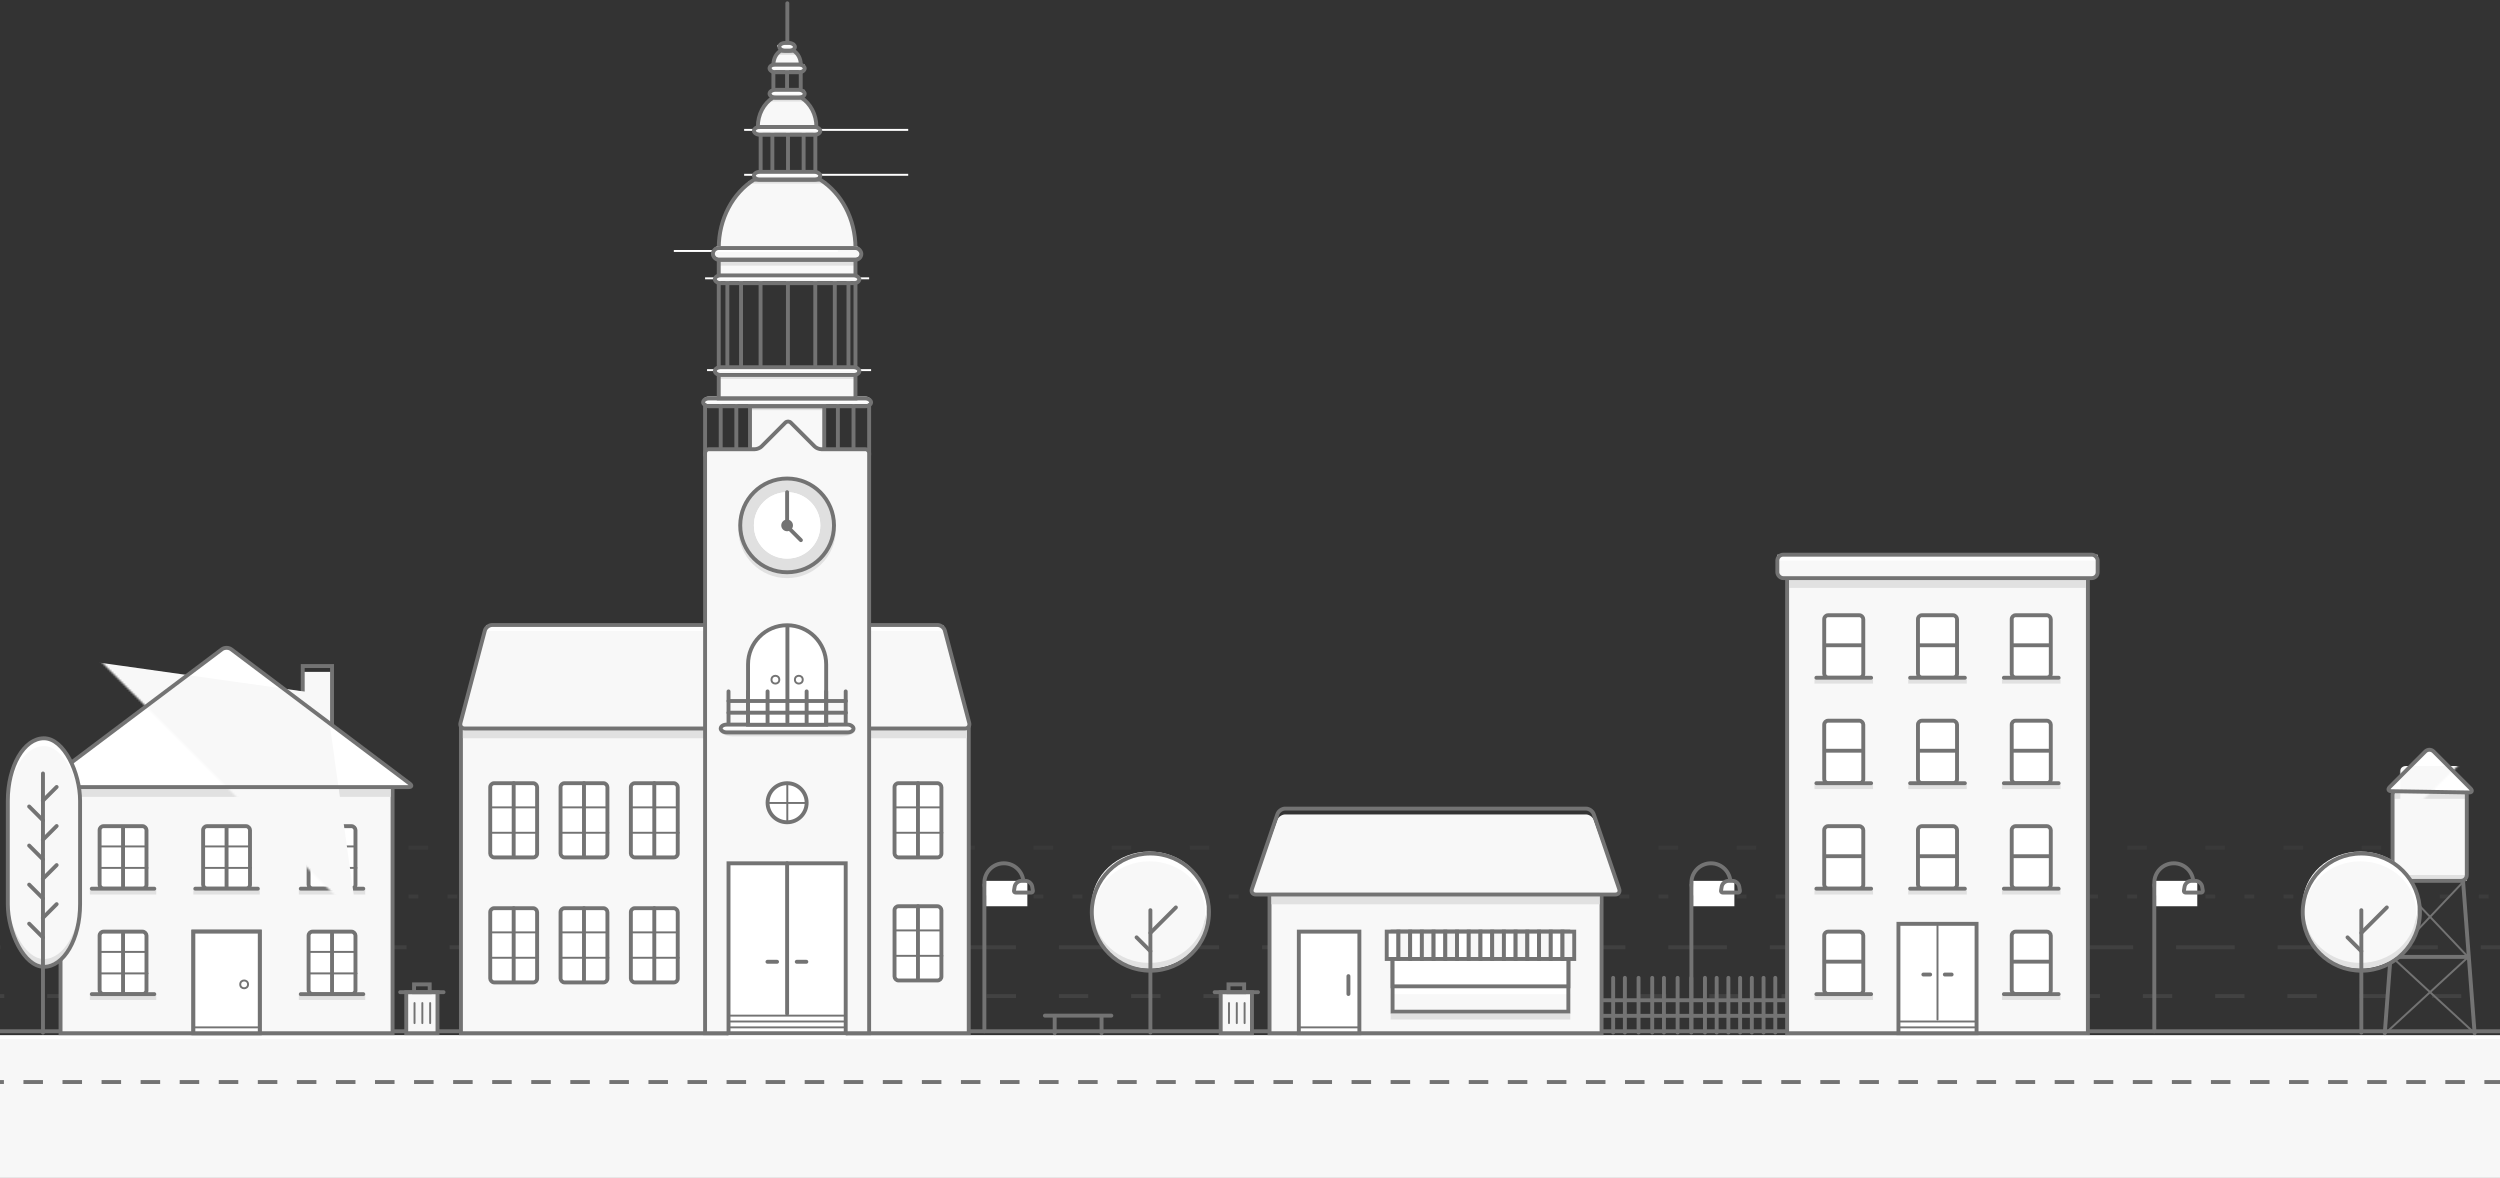 <?xml version="1.0" encoding="UTF-8" standalone="no"?>
<svg width="1280px" height="603px" viewBox="0 0 1280 603" version="1.1" xmlns="http://www.w3.org/2000/svg" xmlns:xlink="http://www.w3.org/1999/xlink" xmlns:sketch="http://www.bohemiancoding.com/sketch/ns">
    <rect x="0" y="0" width="1280" height="603" fill="#333333" stroke="none"/>
    <!-- Generator: Sketch 3.3.1 (12005) - http://www.bohemiancoding.com/sketch -->
    <title>bg-buildings</title>
    <desc>Created with Sketch.</desc>
    <defs>
        <path id="path-1" d="M31.123,31.123 C29.95,29.95 30.338,29.189 31.976,29.42 L145.195,45.409 C146.839,45.641 148.36,47.167 148.591,48.805 L164.58,162.024 C164.812,163.668 164.05,164.05 162.877,162.877 L31.123,31.123 Z"></path>
        <path id="path-3" d="M6.722,10.197 C6.722,8.543 8.067,7.201 9.715,7.201 L36.479,7.201 C38.132,7.201 38.51,8.133 37.323,9.281 L8.871,36.817 C7.684,37.965 6.722,37.555 6.722,35.9 L6.722,10.197 Z"></path>
    </defs>
    <g id="Page-1" stroke="none" stroke-width="1" fill="none" fill-rule="evenodd" sketch:type="MSPage">
        <g id="home" sketch:type="MSArtboardGroup" transform="translate(0, -198)">
            <g id="background" sketch:type="MSLayerGroup" transform="translate(-51, 78)">
                <g id="bg-buildings" transform="translate(0, 121)">
                    <g id="Group" transform="translate(0, 432)" stroke="#737373" stroke-width="2" sketch:type="MSShapeGroup">
                        <path d="M1.168,77 L1359.333,77" id="Path-138" stroke-dasharray="15,22" opacity="0.25"></path>
                        <path d="M21.168,52 L1379.333,52" id="Path-139" stroke-dasharray="30,22" opacity="0.2"></path>
                        <path d="M0.168,26 L1358.333,26" id="Path-140" stroke-dasharray="5,15" opacity="0.15"></path>
                        <path d="M20.168,1 L1378.333,1" id="Path-141" stroke-dasharray="10,30" opacity="0.1"></path>
                    </g>
                    <g id="zem" transform="translate(23, 527)" sketch:type="MSShapeGroup">
                        <rect stroke="#737373" stroke-width="2" x="18" y="0" width="1300" height="80"></rect>
                        <rect id="shdw" fill="#DCDCDC" x="18" y="67" width="1300" height="11"></rect>
                        <rect id="light" fill="#FFFFFF" x="18" y="2" width="1300" height="12"></rect>
                        <rect id="fill" fill="#F7F7F7" x="18" y="4" width="1300" height="72"></rect>
                        <path d="M0,26 L1335.606,26" id="line" stroke="#737373" stroke-width="2" stroke-dasharray="10,10"></path>
                    </g>
                    <g id="building" transform="translate(70, 305)">
                        <g id="Main" transform="translate(12, 93)" sketch:type="MSShapeGroup">
                            <g id="main">
                                <rect id="fill-2" fill="#F8F8F8" x="0" y="4" width="170" height="126"></rect>
                                <rect id="border" stroke="#737373" stroke-width="2" stroke-linecap="round" x="0" y="0" width="170" height="130"></rect>
                                <rect id="shdw" fill="#E1E1E1" x="1" y="5" width="168" height="4"></rect>
                            </g>
                            <g id="door" transform="translate(67, 78)">
                                <rect id="Rectangle-18" fill="#FFFFFF" x="0" y="0" width="36" height="4"></rect>
                                <rect id="border" stroke="#737373" stroke-width="2" stroke-linecap="round" fill="#FFFFFF" x="1" y="0" width="34" height="52"></rect>
                                <rect id="border-7" stroke="#737373" stroke-width="2" stroke-linecap="round" fill="#FFFFFF" x="1" y="0" width="34" height="52"></rect>
                                <circle id="Oval-23" stroke="#737373" stroke-linecap="round" cx="27" cy="27" r="2"></circle>
                                <path d="M1,49 L34,49" id="Path-76" stroke="#737373" stroke-linecap="round"></path>
                            </g>
                            <g id="oknka" transform="translate(15, 24)">
                                <g id="wokno" transform="translate(0, 54)">
                                    <rect id="window" stroke="#737373" stroke-width="2" stroke-linecap="round" fill="#FFFFFF" x="5" y="0" width="24" height="32" rx="2"></rect>
                                    <g id="pricky" transform="translate(5, 1)" stroke="#737373">
                                        <path d="M12,0 L12,31.052" id="Path-37" stroke-width="2" stroke-linecap="round"></path>
                                        <path d="M0.345,20.375 L24.508,20.375" id="Path-38" stroke-linecap="round"></path>
                                        <path d="M0.345,9.375 L24.508,9.375" id="Path-39"></path>
                                    </g>
                                    <g id="paraper" transform="translate(0, 31)">
                                        <rect id="shadow" fill="#E1E1E1" x="0" y="1" width="34" height="3"></rect>
                                        <path d="M1,1 L33,1" id="parapet" stroke="#737373" stroke-width="2" stroke-linecap="round"></path>
                                    </g>
                                </g>
                                <g id="wokno-2">
                                    <rect id="window" stroke="#737373" stroke-width="2" stroke-linecap="round" fill="#FFFFFF" x="5" y="0" width="24" height="32" rx="2"></rect>
                                    <g id="pricky" transform="translate(5, 1)" stroke="#737373">
                                        <path d="M12,0 L12,31.052" id="Path-37" stroke-width="2" stroke-linecap="round"></path>
                                        <path d="M0.345,20.375 L24.508,20.375" id="Path-38" stroke-linecap="round"></path>
                                        <path d="M0.345,9.375 L24.508,9.375" id="Path-39"></path>
                                    </g>
                                    <g id="paraper" transform="translate(0, 31)">
                                        <rect id="shadow" fill="#E1E1E1" x="0" y="1" width="34" height="3"></rect>
                                        <path d="M1,1 L33,1" id="parapet" stroke="#737373" stroke-width="2" stroke-linecap="round"></path>
                                    </g>
                                </g>
                                <g id="wokno-3" transform="translate(53, 0)">
                                    <rect id="window" stroke="#737373" stroke-width="2" stroke-linecap="round" fill="#FFFFFF" x="5" y="0" width="24" height="32" rx="2"></rect>
                                    <g id="pricky" transform="translate(5, 1)" stroke="#737373">
                                        <path d="M12,0 L12,31.052" id="Path-37" stroke-width="2" stroke-linecap="round"></path>
                                        <path d="M0.345,20.375 L24.508,20.375" id="Path-38" stroke-linecap="round"></path>
                                        <path d="M0.345,9.375 L24.508,9.375" id="Path-39"></path>
                                    </g>
                                    <g id="paraper" transform="translate(0, 31)">
                                        <rect id="shadow" fill="#E1E1E1" x="0" y="1" width="34" height="3"></rect>
                                        <path d="M1,1 L33,1" id="parapet" stroke="#737373" stroke-width="2" stroke-linecap="round"></path>
                                    </g>
                                </g>
                                <g id="wokno-4" transform="translate(107, 0)">
                                    <rect id="window" stroke="#737373" stroke-width="2" stroke-linecap="round" fill="#FFFFFF" x="5" y="0" width="24" height="32" rx="2"></rect>
                                    <g id="pricky" transform="translate(5, 1)" stroke="#737373">
                                        <path d="M12,0 L12,31.052" id="Path-37" stroke-width="2" stroke-linecap="round"></path>
                                        <path d="M0.345,20.375 L24.508,20.375" id="Path-38" stroke-linecap="round"></path>
                                        <path d="M0.345,9.375 L24.508,9.375" id="Path-39"></path>
                                    </g>
                                    <g id="paraper" transform="translate(0, 31)">
                                        <rect id="shadow" fill="#E1E1E1" x="0" y="1" width="34" height="3"></rect>
                                        <path d="M1,1 L33,1" id="parapet" stroke="#737373" stroke-width="2" stroke-linecap="round"></path>
                                    </g>
                                </g>
                                <g id="wokno-5" transform="translate(107, 54)">
                                    <rect id="window" stroke="#737373" stroke-width="2" stroke-linecap="round" fill="#FFFFFF" x="5" y="0" width="24" height="32" rx="2"></rect>
                                    <g id="pricky" transform="translate(5, 1)" stroke="#737373">
                                        <path d="M12,0 L12,31.052" id="Path-37" stroke-width="2" stroke-linecap="round"></path>
                                        <path d="M0.345,20.375 L24.508,20.375" id="Path-38" stroke-linecap="round"></path>
                                        <path d="M0.345,9.375 L24.508,9.375" id="Path-39"></path>
                                    </g>
                                    <g id="paraper" transform="translate(0, 31)">
                                        <rect id="shadow" fill="#E1E1E1" x="0" y="1" width="34" height="3"></rect>
                                        <path d="M1,1 L33,1" id="parapet" stroke="#737373" stroke-width="2" stroke-linecap="round"></path>
                                    </g>
                                </g>
                            </g>
                        </g>
                        <g id="komin" transform="translate(136, 35)" sketch:type="MSShapeGroup">
                            <rect id="fill" fill="#F8F8F8" x="0" y="3" width="15" height="42"></rect>
                            <rect id="border-4" stroke="#737373" stroke-width="2" stroke-linecap="round" x="0" y="0" width="15" height="42"></rect>
                        </g>
                        <g id="strecha">
                            <mask id="mask-2" sketch:name="light" fill="white">
                                <use xlink:href="#path-1"></use>
                            </mask>
                            <use id="light" fill="#FFFFFF" sketch:type="MSShapeGroup" transform="translate(97, 97) rotate(-45) translate(-97, -97) " xlink:href="#path-1"></use>
                            <path d="M30.59,34.902 C29.418,33.729 29.806,32.968 31.443,33.199 L144.663,49.188 C146.306,49.42 147.828,50.946 148.059,52.584 L164.048,165.803 C164.28,167.447 163.517,167.829 162.345,166.656 L30.59,34.902 Z" id="fill" fill="#F8F8F8" sketch:type="MSShapeGroup" mask="url(#mask-2)">
                                <g transform="translate(97.001, 100.247) rotate(-45) translate(-97.001, -100.247) "></g>
                            </path>
                            <path d="M30.59,30.902 C29.418,29.729 29.806,28.968 31.443,29.199 L144.663,45.188 C146.306,45.42 147.828,46.946 148.059,48.584 L164.048,161.803 C164.28,163.447 163.517,163.829 162.345,162.656 L30.59,30.902 Z" id="border-5" stroke="#737373" stroke-width="2" stroke-linecap="round" sketch:type="MSShapeGroup" transform="translate(97.001, 96.247) rotate(-45) translate(-97.001, -96.247) "></path>
                        </g>
                    </g>
                    <g id="radnice" transform="translate(286, 0)" sketch:type="MSShapeGroup">
                        <g id="Main" transform="translate(1, 371)">
                            <g id="main">
                                <rect id="fill-2" fill="#F8F8F8" x="0" y="1" width="260" height="156"></rect>
                                <rect id="border" stroke="#737373" stroke-width="2" stroke-linecap="round" x="0" y="0" width="260" height="157"></rect>
                            </g>
                        </g>
                        <g id="strecha-2" transform="translate(0, 319)">
                            <rect id="shdw" fill="#E1E1E1" x="2" y="52" width="258" height="6"></rect>
                            <path d="M13.232,2.906 C13.656,1.301 15.345,3.33066907e-16 17.001,3.33066907e-16 L244.999,3.33066907e-16 C246.656,3.33066907e-16 248.343,1.297 248.768,2.906 L261.232,50.094 C261.656,51.699 260.653,53 259.001,53 L2.999,53 C1.343,53 0.343,51.703 0.768,50.094 L13.232,2.906 Z" id="fill" fill="#F8F8F8"></path>
                            <rect id="Rectangle-140" fill="#FFFFFF" x="14" y="0" width="234" height="3"></rect>
                            <path d="M13.232,2.906 C13.656,1.301 15.345,3.33066907e-16 17.001,3.33066907e-16 L244.999,3.33066907e-16 C246.656,3.33066907e-16 248.343,1.297 248.768,2.906 L261.232,50.094 C261.656,51.699 260.653,53 259.001,53 L2.999,53 C1.343,53 0.343,51.703 0.768,50.094 L13.232,2.906 Z" id="border-15" stroke="#737373" stroke-width="2" stroke-linecap="round"></path>
                        </g>
                        <g id="tower" transform="translate(110, 0)">
                            <g id="zabradli" transform="translate(15, 202)">
                                <g id="ctverec" transform="translate(24, 5)">
                                    <rect id="fill" fill="#F8F8F8" x="0" y="0" width="38" height="37"></rect>
                                    <rect id="shdw" fill="#E1E1E1" x="1" y="0" width="36" height="2"></rect>
                                    <rect id="border-14" stroke="#737373" stroke-width="2" stroke-linecap="round" x="0" y="0" width="38" height="37"></rect>
                                </g>
                                <g transform="translate(0, 5)" stroke-linecap="round" stroke-width="2" stroke="#737373">
                                    <g id="left">
                                        <path d="M1,25 L1,-2.84217094e-14" id="Path-176"></path>
                                        <path d="M9,25 L9,-2.84217094e-14" id="Path-177"></path>
                                        <path d="M17,25 L17,-2.84217094e-14" id="Path-178"></path>
                                    </g>
                                    <g id="right" transform="translate(68, 0)">
                                        <path d="M1,25 L1,-2.84217094e-14" id="Path-181"></path>
                                        <path d="M9,25 L9,-2.84217094e-14" id="Path-180"></path>
                                        <path d="M17,25 L17,-2.84217094e-14" id="Path-179"></path>
                                    </g>
                                </g>
                                <g id="vrh">
                                    <rect id="fill" fill="#F8F8F8" x="0" y="0" width="86" height="4" rx="3"></rect>
                                    <rect id="light" fill="#FFFFFF" x="1" y="2" width="84" height="1"></rect>
                                    <rect id="border" stroke="#737373" stroke-width="2" stroke-linecap="round" x="0" y="1" width="86" height="4" rx="3"></rect>
                                </g>
                            </g>
                            <g id="main" transform="translate(16, 213)">
                                <g id="wall">
                                    <path d="M1.994,16 C0.887,16 0,16.899 0,18.008 L0,315 L84,315 L84,18.008 C84,16.898 83.107,16 82.006,16 L59.507,16 C58.399,16 56.866,15.365 56.09,14.588 L43.907,2.406 C43.127,1.626 41.86,1.629 41.084,2.406 L28.901,14.588 C28.121,15.368 26.597,16 25.489,16 L1.994,16 Z" id="fill" fill="#F8F8F8"></path>
                                    <path d="M1.994,16 C0.887,16 0,16.899 0,18.008 L0,315 L84,315 L84,18.008 C84,16.898 83.107,16 82.006,16 L59.507,16 C58.399,16 56.866,15.365 56.09,14.588 L43.907,2.406 C43.127,1.626 41.86,1.629 41.084,2.406 L28.901,14.588 C28.121,15.368 26.597,16 25.489,16 L1.994,16 Z" id="border-17" stroke="#737373" stroke-width="2" stroke-linecap="round"></path>
                                </g>
                                <g id="time" transform="translate(17, 31)">
                                    <g id="border">
                                        <circle id="shdw" fill="#E1E1E1" cx="25" cy="26" r="25"></circle>
                                        <circle id="border-22" stroke="#737373" stroke-width="2" stroke-linecap="round" fill="#E0E0E0" cx="25" cy="24" r="24"></circle>
                                        <circle id="border-16" fill="#FFFFFF" cx="25" cy="24" r="17"></circle>
                                        <circle id="border-21" fill="#FFFFFF" cx="25" cy="24" r="17"></circle>
                                    </g>
                                    <circle id="Oval-36" fill="#737373" cx="25" cy="24" r="3"></circle>
                                    <g id="rucickx" transform="translate(24, 7)" stroke="#737373" stroke-width="2" stroke-linecap="round">
                                        <path d="M1,15 L1,1.13686838e-13" id="Path-198"></path>
                                        <path d="M1.697,18.197 L8.061,24.561" id="Path-199"></path>
                                    </g>
                                </g>
                                <g id="door" transform="translate(12, 228)">
                                    <rect id="fill" fill="#FFFFFF" x="0" y="1" width="60" height="88"></rect>
                                    <rect id="border-23" stroke="#737373" stroke-width="2" stroke-linecap="round" x="0" y="0" width="60" height="87"></rect>
                                    <path d="M30,77 L30,-1.42108547e-14" id="Path-200" stroke="#737373" stroke-width="2" stroke-linecap="round"></path>
                                    <path d="M1,84 L59,84" id="Path-82" stroke="#737373" stroke-linecap="round"></path>
                                    <path d="M1,81 L59,81" id="Path-83" stroke="#737373" stroke-linecap="round"></path>
                                    <path d="M1,78 L59,78" id="Path-84" stroke="#737373" stroke-linecap="round"></path>
                                    <path d="M34.939,50.433 L39.847,50.433" id="Path-204" stroke="#737373" stroke-width="2" stroke-linecap="round"></path>
                                    <path d="M19.939,50.433 L24.847,50.433" id="Path-205" stroke="#737373" stroke-width="2" stroke-linecap="round"></path>
                                </g>
                                <g id="balkon" transform="translate(7, 106)">
                                    <rect id="shdw" fill="#E1E1E1" x="0" y="50" width="70" height="7" rx="7"></rect>
                                    <g id="spodek" transform="translate(1, 50)">
                                        <rect id="fill" fill="#F8F8F8" x="0" y="0" width="68" height="4" rx="3"></rect>
                                        <rect id="light" fill="#FFFFFF" x="1" y="2" width="66" height="1"></rect>
                                        <rect id="border" stroke="#737373" stroke-width="2" stroke-linecap="round" x="0" y="1" width="68" height="4" rx="3"></rect>
                                    </g>
                                    <g id="doors" transform="translate(15, 0)">
                                        <path d="M0,20.127 C0,9.079 8.952,0.122 20,0.122 L20,0.122 C31.046,0.122 40,9.083 40,20.127 L40,51.061 L0,51.061 L0,20.127 Z" id="fill" fill="#FFFFFF"></path>
                                        <path d="M0,20.127 C0,9.079 8.952,0.122 20,0.122 L20,0.122 C31.046,0.122 40,9.083 40,20.127 L40,51.061 L0,51.061 L0,20.127 Z" id="border-24" stroke="#737373" stroke-width="2" stroke-linecap="round"></path>
                                        <path d="M20.152,49.731 L20.152,0.764" id="Path-210" stroke="#737373" stroke-width="2" stroke-linecap="round"></path>
                                        <circle id="Oval-38" stroke="#737373" stroke-linecap="round" cx="26" cy="28" r="2"></circle>
                                        <circle id="Oval-39" stroke="#737373" stroke-linecap="round" cx="14" cy="28" r="2"></circle>
                                    </g>
                                    <g id="zabradli" transform="translate(4, 34)" stroke="#737373" stroke-width="2" stroke-linecap="round">
                                        <path d="M1,16 L1,6.57252031e-14" id="Path-211"></path>
                                        <path d="M11,16 L11,6.57252031e-14" id="Path-212"></path>
                                        <path d="M21,16 L21,6.57252031e-14" id="Path-213"></path>
                                        <path d="M41,16 L41,6.57252031e-14" id="Path-215"></path>
                                        <path d="M51,16 L51,6.57252031e-14" id="Path-216"></path>
                                        <path d="M61,16 L61,6.57252031e-14" id="Path-217"></path>
                                        <path d="M0.984,4.912 L61.077,4.912" id="Path-218"></path>
                                        <path d="M0.984,10.912 L61.077,10.912" id="Path-219"></path>
                                    </g>
                                </g>
                                <g id="okno" transform="translate(32, 187)">
                                    <circle id="Oval-40" fill="#FFFFFF" cx="10" cy="10" r="10"></circle>
                                    <circle id="border" stroke="#737373" stroke-width="2" stroke-linecap="round" cx="10" cy="10" r="10"></circle>
                                    <path d="M10.099,0.828 L10.099,19.408" id="Path-219" stroke="#737373" stroke-linecap="round"></path>
                                    <path d="M10.099,0.828 L10.099,19.408" id="Path-220" stroke="#737373" stroke-linecap="round" transform="translate(10.099, 10.118) rotate(-270) translate(-10.099, -10.118) "></path>
                                </g>
                            </g>
                            <g id="washington" transform="translate(23, 0)">
                                <g id="main" transform="translate(0, 132)">
                                    <rect id="spodek-fill" fill="#F8F8F8" x="0" y="59" width="70" height="11"></rect>
                                    <rect id="vrh-fill" fill="#F8F8F8" x="0" y="0" width="70" height="8"></rect>
                                    <rect id="shdw" fill="#E1E1E1" x="0" y="60" width="70" height="1"></rect>
                                    <rect id="shdw-2" fill="#E1E1E1" x="0" y="1" width="70" height="2"></rect>
                                    <rect id="border" stroke="#737373" stroke-width="2" stroke-linecap="round" x="0" y="0" width="70" height="71"></rect>
                                </g>
                                <g id="koupla-one" transform="translate(0, 90)">
                                    <path d="M51.958,1 C62.717,7.824 70,20.94 70,36 L0,36 C0,20.94 7.283,7.824 18.042,1 L51.958,1 Z" id="fill" fill="#F8F8F8"></path>
                                    <rect id="shdw" fill="#E1E1E1" x="15" y="2" width="40" height="1"></rect>
                                    <path d="M51.958,1 C62.717,7.824 70,20.94 70,36 L0,36 C0,20.94 7.283,7.824 18.042,1 L51.958,1 Z" id="border-18" stroke="#737373" stroke-width="2" stroke-linecap="round"></path>
                                </g>
                                <g id="rantl-4" transform="translate(13, 87)">
                                    <rect id="fill" fill="#F8F8F8" x="6" y="0" width="32" height="3"></rect>
                                    <rect id="light-4" fill="#FFFFFF" x="0" y="1" width="84" height="1"></rect>
                                    <rect id="border" stroke="#737373" stroke-width="2" stroke-linecap="round" x="5" y="0" width="34" height="4" rx="3"></rect>
                                </g>
                                <g id="mrize-small" transform="translate(20, 65)" stroke="#737373" stroke-width="2" stroke-linecap="round">
                                    <path d="M15.454,21.459 L15.454,0.635" id="Path-189"></path>
                                    <path d="M23.454,21.459 L23.454,0.635" id="Path-190"></path>
                                    <path d="M29.454,21.459 L29.454,0.635" id="Path-191"></path>
                                    <path d="M7.454,21.459 L7.454,0.635" id="Path-192"></path>
                                    <path d="M1.454,21.459 L1.454,0.635" id="Path-193"></path>
                                </g>
                                <g id="rantl-5" transform="translate(13, 64)">
                                    <rect id="fill" fill="#F8F8F8" x="6" y="0" width="32" height="3"></rect>
                                    <rect id="light-4" fill="#FFFFFF" x="0" y="1" width="84" height="1"></rect>
                                    <rect id="border" stroke="#737373" stroke-width="2" stroke-linecap="round" x="5" y="0" width="34" height="4" rx="3"></rect>
                                </g>
                                <g id="Kopula-two" transform="translate(20, 48)">
                                    <path d="M22.268,1 C26.879,3.924 30,9.546 30,16 L30,16 L9.93332974e-31,16 C2.03314874e-15,9.546 3.121,3.924 7.732,1 L22.268,1 Z" id="fill" fill="#F8F8F8"></path>
                                    <rect id="Rectangle-180" fill="#E1E1E1" x="6" y="2" width="18" height="1"></rect>
                                    <path d="M22.268,1 C26.879,3.924 30,9.546 30,16 L30,16 L9.93332974e-31,16 C2.03314874e-15,9.546 3.121,3.924 7.732,1 L22.268,1 Z" id="border-19" stroke="#737373" stroke-width="2" stroke-linecap="round"></path>
                                </g>
                                <g id="rantl-6" transform="translate(26, 45)">
                                    <rect id="fill" fill="#F8F8F8" x="1" y="0" width="17" height="3"></rect>
                                    <rect id="light-4" fill="#FFFFFF" x="0" y="1" width="17" height="1"></rect>
                                    <rect id="border" stroke="#737373" stroke-width="2" stroke-linecap="round" x="0" y="0" width="18" height="4" rx="3"></rect>
                                </g>
                                <g id="mrize-top" transform="translate(26, 35)" stroke="#737373" stroke-width="2" stroke-linecap="round">
                                    <path d="M8.971,9.109 L8.971,0.122" id="Path-194"></path>
                                    <path d="M15.971,9.109 L15.971,0.122" id="Path-195"></path>
                                    <path d="M1.971,9.109 L1.971,0.122" id="Path-196"></path>
                                </g>
                                <g id="rantl-7" transform="translate(26, 32)">
                                    <rect id="fill" fill="#F8F8F8" x="1" y="0" width="17" height="3"></rect>
                                    <rect id="light-4" fill="#FFFFFF" x="0" y="1" width="17" height="1"></rect>
                                    <rect id="border" stroke="#737373" stroke-width="2" stroke-linecap="round" x="0" y="0" width="18" height="4" rx="3"></rect>
                                </g>
                                <g id="kopulka" transform="translate(28, 24)">
                                    <path d="M10.392,1 C12.543,2.365 14,4.988 14,8 L14,8 L0,8 C0,4.988 1.457,2.365 3.608,1 L10.392,1 Z" id="fill" fill="#F8F8F8"></path>
                                    <rect id="Rectangle-185" fill="#D8D8D8" x="2" y="2" width="10" height="1"></rect>
                                    <path d="M10.392,1 C12.543,2.365 14,4.988 14,8 L14,8 L0,8 C0,4.988 1.457,2.365 3.608,1 L10.392,1 Z" id="border-20" stroke="#737373" stroke-width="2" stroke-linecap="round"></path>
                                </g>
                                <g id="rantl-8" transform="translate(30, 21)">
                                    <rect id="fill" fill="#F8F8F8" x="1" y="0" width="8" height="3"></rect>
                                    <rect id="light-4" fill="#FFFFFF" x="0" y="1" width="9" height="1"></rect>
                                    <rect id="border" stroke="#737373" stroke-width="2" stroke-linecap="round" x="1" y="0" width="8" height="4" rx="3"></rect>
                                </g>
                                <path d="M35.114,20.152 L35.114,0.677" id="Path-197" stroke="#737373" stroke-width="2" stroke-linecap="round"></path>
                            </g>
                            <g id="mrize" transform="translate(26, 140)" stroke="#737373" stroke-width="2" stroke-linecap="round">
                                <path d="M32.414,0.835 L32.414,46.831" id="Path-182"></path>
                                <path d="M18.414,0.835 L18.414,46.831" id="Path-183"></path>
                                <path d="M46.414,0.835 L46.414,46.831" id="Path-184"></path>
                                <path d="M56.414,0.835 L56.414,46.831" id="Path-185"></path>
                                <path d="M63.414,0.835 L63.414,46.831" id="Path-188"></path>
                                <path d="M8.414,0.835 L8.414,46.831" id="Path-186"></path>
                                <path d="M1.414,0.835 L1.414,46.831" id="Path-187"></path>
                            </g>
                            <g id="rantl" transform="translate(17, 187)">
                                <rect id="fill" fill="#F8F8F8" x="5" y="0" width="72" height="3"></rect>
                                <rect id="light-3" fill="#FFFFFF" x="0" y="1" width="84" height="1"></rect>
                                <rect id="border" stroke="#737373" stroke-width="2" stroke-linecap="round" x="4" y="0" width="74" height="4" rx="3"></rect>
                            </g>
                            <g id="rantl-2" transform="translate(16, 140)">
                                <rect id="fill" fill="#F8F8F8" x="6" y="0" width="72" height="3"></rect>
                                <rect id="light-4" fill="#FFFFFF" x="0" y="1" width="84" height="1"></rect>
                                <rect id="border" stroke="#737373" stroke-width="2" stroke-linecap="round" x="5" y="0" width="74" height="4" rx="3"></rect>
                            </g>
                            <g id="rantl-3" transform="translate(0, 125)">
                                <rect id="fill" fill="#F8F8F8" x="20" y="0" width="76" height="6" rx="3"></rect>
                                <rect id="light-5" fill="#FFFFFF" x="0" y="2" width="84" height="1"></rect>
                                <rect id="border-13" stroke="#737373" stroke-width="2" stroke-linecap="round" x="20" y="1" width="76" height="6" rx="3"></rect>
                            </g>
                        </g>
                        <g id="okna" transform="translate(11, 400)" stroke="#737373">
                            <g id="oknka" transform="translate(0, 64)">
                                <g id="wokno">
                                    <rect id="window" stroke-width="2" stroke-linecap="round" fill="#FFFFFF" x="5" y="0" width="24" height="38" rx="2"></rect>
                                    <g id="pricky" transform="translate(5, 0)">
                                        <path d="M12,0 L12,37.052" id="Path-37" stroke-width="2" stroke-linecap="round"></path>
                                        <path d="M0.345,25.375 L24.508,25.375" id="Path-38" stroke-linecap="round"></path>
                                        <path d="M0.345,12.375 L24.508,12.375" id="Path-39"></path>
                                    </g>
                                </g>
                            </g>
                            <g id="oknka-2" transform="translate(36, 64)">
                                <g id="wokno">
                                    <rect id="window" stroke-width="2" stroke-linecap="round" fill="#FFFFFF" x="5" y="0" width="24" height="38" rx="2"></rect>
                                    <g id="pricky" transform="translate(5, 0)">
                                        <path d="M12,0 L12,37.052" id="Path-37" stroke-width="2" stroke-linecap="round"></path>
                                        <path d="M0.345,25.375 L24.508,25.375" id="Path-38" stroke-linecap="round"></path>
                                        <path d="M0.345,12.375 L24.508,12.375" id="Path-39"></path>
                                    </g>
                                </g>
                            </g>
                            <g id="oknka-3" transform="translate(72, 64)">
                                <g id="wokno">
                                    <rect id="window" stroke-width="2" stroke-linecap="round" fill="#FFFFFF" x="5" y="0" width="24" height="38" rx="2"></rect>
                                    <g id="pricky" transform="translate(5, 0)">
                                        <path d="M12,0 L12,37.052" id="Path-37" stroke-width="2" stroke-linecap="round"></path>
                                        <path d="M0.345,25.375 L24.508,25.375" id="Path-38" stroke-linecap="round"></path>
                                        <path d="M0.345,12.375 L24.508,12.375" id="Path-39"></path>
                                    </g>
                                </g>
                            </g>
                            <g id="oknka-6">
                                <g id="wokno">
                                    <rect id="window" stroke-width="2" stroke-linecap="round" fill="#FFFFFF" x="5" y="0" width="24" height="38" rx="2"></rect>
                                    <g id="pricky" transform="translate(5, 0)">
                                        <path d="M12,0 L12,37.052" id="Path-37" stroke-width="2" stroke-linecap="round"></path>
                                        <path d="M0.345,25.375 L24.508,25.375" id="Path-38" stroke-linecap="round"></path>
                                        <path d="M0.345,12.375 L24.508,12.375" id="Path-39"></path>
                                    </g>
                                </g>
                            </g>
                            <g id="oknka-5" transform="translate(36, 0)">
                                <g id="wokno">
                                    <rect id="window" stroke-width="2" stroke-linecap="round" fill="#FFFFFF" x="5" y="0" width="24" height="38" rx="2"></rect>
                                    <g id="pricky" transform="translate(5, 0)">
                                        <path d="M12,0 L12,37.052" id="Path-37" stroke-width="2" stroke-linecap="round"></path>
                                        <path d="M0.345,25.375 L24.508,25.375" id="Path-38" stroke-linecap="round"></path>
                                        <path d="M0.345,12.375 L24.508,12.375" id="Path-39"></path>
                                    </g>
                                </g>
                            </g>
                            <g id="oknka-4" transform="translate(72, 0)">
                                <g id="wokno">
                                    <rect id="window" stroke-width="2" stroke-linecap="round" fill="#FFFFFF" x="5" y="0" width="24" height="38" rx="2"></rect>
                                    <g id="pricky" transform="translate(5, 0)">
                                        <path d="M12,0 L12,37.052" id="Path-37" stroke-width="2" stroke-linecap="round"></path>
                                        <path d="M0.345,25.375 L24.508,25.375" id="Path-38" stroke-linecap="round"></path>
                                        <path d="M0.345,12.375 L24.508,12.375" id="Path-39"></path>
                                    </g>
                                </g>
                            </g>
                            <g id="oknka-7" transform="translate(207, 0)">
                                <g id="wokno">
                                    <rect id="window" stroke-width="2" stroke-linecap="round" fill="#FFFFFF" x="5" y="0" width="24" height="38" rx="2"></rect>
                                    <g id="pricky" transform="translate(5, 0)">
                                        <path d="M12,0 L12,37.052" id="Path-37" stroke-width="2" stroke-linecap="round"></path>
                                        <path d="M0.345,25.375 L24.508,25.375" id="Path-38" stroke-linecap="round"></path>
                                        <path d="M0.345,12.375 L24.508,12.375" id="Path-39"></path>
                                    </g>
                                </g>
                            </g>
                            <g id="oknka-8" transform="translate(207, 63)">
                                <g id="wokno">
                                    <rect id="window" stroke-width="2" stroke-linecap="round" fill="#FFFFFF" x="5" y="0" width="24" height="38" rx="2"></rect>
                                    <g id="pricky" transform="translate(5, 0)">
                                        <path d="M12,0 L12,37.052" id="Path-37" stroke-width="2" stroke-linecap="round"></path>
                                        <path d="M0.345,25.375 L24.508,25.375" id="Path-38" stroke-linecap="round"></path>
                                        <path d="M0.345,12.375 L24.508,12.375" id="Path-39"></path>
                                    </g>
                                </g>
                            </g>
                        </g>
                    </g>
                    <g id="flat" transform="translate(961, 283)" sketch:type="MSShapeGroup">
                        <g id="Main">
                            <g id="main" transform="translate(5, 8)">
                                <rect id="fill-2" fill="#F8F8F8" x="0" y="1" width="154" height="237"></rect>
                                <rect id="border" stroke="#737373" stroke-width="2" stroke-linecap="round" x="0" y="0" width="154" height="237"></rect>
                                <rect id="shdw" fill="#E1E1E1" x="1" y="5" width="152" height="4"></rect>
                            </g>
                            <g id="door" transform="translate(62, 189)">
                                <rect id="Rectangle-18" fill="#FFFFFF" x="2" y="4" width="36" height="4"></rect>
                                <rect id="border" stroke="#737373" stroke-width="2" stroke-linecap="round" fill="#FFFFFF" x="0" y="0" width="40" height="56"></rect>
                                <path d="M0,53 L39,53" id="Path-76" stroke="#737373" stroke-linecap="round"></path>
                                <path d="M0,50 L39,50" id="Path-81" stroke="#737373" stroke-linecap="round"></path>
                                <path d="M20,1 L20,49" id="Path-98" stroke="#737373" stroke-linecap="round"></path>
                                <path d="M23.758,25.957 L27.235,25.957" id="klika" stroke="#737373" stroke-width="2" stroke-linecap="round"></path>
                                <path d="M12.758,25.957 L16.235,25.957" id="klika-2" stroke="#737373" stroke-width="2" stroke-linecap="round"></path>
                            </g>
                            <g id="oknka" transform="translate(19, 31)">
                                <g id="wokno-4" transform="translate(96, 108)">
                                    <rect id="window" stroke="#737373" stroke-width="2" stroke-linecap="round" fill="#FFFFFF" x="5" y="0" width="20" height="32" rx="2"></rect>
                                    <g id="pricky" transform="translate(5, 14)" stroke="#737373" stroke-width="2" stroke-linecap="round">
                                        <path d="M0.345,1.375 L19.508,1.375" id="Path-38"></path>
                                    </g>
                                    <g id="paraper" transform="translate(0, 31)">
                                        <rect id="shadow" fill="#E1E1E1" x="0" y="1" width="30" height="3"></rect>
                                        <path d="M1,1 L29,1" id="parapet" stroke="#737373" stroke-width="2" stroke-linecap="round"></path>
                                    </g>
                                </g>
                                <g id="wokno-7" transform="translate(96, 54)">
                                    <rect id="window" stroke="#737373" stroke-width="2" stroke-linecap="round" fill="#FFFFFF" x="5" y="0" width="20" height="32" rx="2"></rect>
                                    <g id="pricky" transform="translate(5, 14)" stroke="#737373" stroke-width="2" stroke-linecap="round">
                                        <path d="M0.345,1.375 L19.508,1.375" id="Path-38"></path>
                                    </g>
                                    <g id="paraper" transform="translate(0, 31)">
                                        <rect id="shadow" fill="#E1E1E1" x="0" y="1" width="30" height="3"></rect>
                                        <path d="M1,1 L29,1" id="parapet" stroke="#737373" stroke-width="2" stroke-linecap="round"></path>
                                    </g>
                                </g>
                                <g id="wokno-8" transform="translate(96, 162)">
                                    <rect id="window" stroke="#737373" stroke-width="2" stroke-linecap="round" fill="#FFFFFF" x="5" y="0" width="20" height="32" rx="2"></rect>
                                    <g id="pricky" transform="translate(5, 14)" stroke="#737373" stroke-width="2" stroke-linecap="round">
                                        <path d="M0.345,1.375 L19.508,1.375" id="Path-38"></path>
                                    </g>
                                    <g id="paraper" transform="translate(0, 31)">
                                        <rect id="shadow" fill="#E1E1E1" x="0" y="1" width="30" height="3"></rect>
                                        <path d="M1,1 L29,1" id="parapet" stroke="#737373" stroke-width="2" stroke-linecap="round"></path>
                                    </g>
                                </g>
                                <g id="wokno-6" transform="translate(0, 108)">
                                    <rect id="window" stroke="#737373" stroke-width="2" stroke-linecap="round" fill="#FFFFFF" x="5" y="0" width="20" height="32" rx="2"></rect>
                                    <g id="pricky" transform="translate(5, 14)" stroke="#737373" stroke-width="2" stroke-linecap="round">
                                        <path d="M0.345,1.375 L19.508,1.375" id="Path-38"></path>
                                    </g>
                                    <g id="paraper" transform="translate(0, 31)">
                                        <rect id="shadow" fill="#E1E1E1" x="0" y="1" width="30" height="3"></rect>
                                        <path d="M1,1 L29,1" id="parapet" stroke="#737373" stroke-width="2" stroke-linecap="round"></path>
                                    </g>
                                </g>
                                <g id="wokno-10" transform="translate(0, 54)">
                                    <rect id="window" stroke="#737373" stroke-width="2" stroke-linecap="round" fill="#FFFFFF" x="5" y="0" width="20" height="32" rx="2"></rect>
                                    <g id="pricky" transform="translate(5, 14)" stroke="#737373" stroke-width="2" stroke-linecap="round">
                                        <path d="M0.345,1.375 L19.508,1.375" id="Path-38"></path>
                                    </g>
                                    <g id="paraper" transform="translate(0, 31)">
                                        <rect id="shadow" fill="#E1E1E1" x="0" y="1" width="30" height="3"></rect>
                                        <path d="M1,1 L29,1" id="parapet" stroke="#737373" stroke-width="2" stroke-linecap="round"></path>
                                    </g>
                                </g>
                                <g id="wokno-12" transform="translate(48, 108)">
                                    <rect id="window" stroke="#737373" stroke-width="2" stroke-linecap="round" fill="#FFFFFF" x="5" y="0" width="20" height="32" rx="2"></rect>
                                    <g id="pricky" transform="translate(5, 14)" stroke="#737373" stroke-width="2" stroke-linecap="round">
                                        <path d="M0.345,1.375 L19.508,1.375" id="Path-38"></path>
                                    </g>
                                    <g id="paraper" transform="translate(0, 31)">
                                        <rect id="shadow" fill="#E1E1E1" x="0" y="1" width="30" height="3"></rect>
                                        <path d="M1,1 L29,1" id="parapet" stroke="#737373" stroke-width="2" stroke-linecap="round"></path>
                                    </g>
                                </g>
                                <g id="wokno-11" transform="translate(48, 54)">
                                    <rect id="window" stroke="#737373" stroke-width="2" stroke-linecap="round" fill="#FFFFFF" x="5" y="0" width="20" height="32" rx="2"></rect>
                                    <g id="pricky" transform="translate(5, 14)" stroke="#737373" stroke-width="2" stroke-linecap="round">
                                        <path d="M0.345,1.375 L19.508,1.375" id="Path-38"></path>
                                    </g>
                                    <g id="paraper" transform="translate(0, 31)">
                                        <rect id="shadow" fill="#E1E1E1" x="0" y="1" width="30" height="3"></rect>
                                        <path d="M1,1 L29,1" id="parapet" stroke="#737373" stroke-width="2" stroke-linecap="round"></path>
                                    </g>
                                </g>
                                <g id="wokno-15" transform="translate(96, 0)">
                                    <rect id="window" stroke="#737373" stroke-width="2" stroke-linecap="round" fill="#FFFFFF" x="5" y="0" width="20" height="32" rx="2"></rect>
                                    <g id="pricky" transform="translate(5, 14)" stroke="#737373" stroke-width="2" stroke-linecap="round">
                                        <path d="M0.345,1.375 L19.508,1.375" id="Path-38"></path>
                                    </g>
                                    <g id="paraper" transform="translate(0, 31)">
                                        <rect id="shadow" fill="#E1E1E1" x="0" y="1" width="30" height="3"></rect>
                                        <path d="M1,1 L29,1" id="parapet" stroke="#737373" stroke-width="2" stroke-linecap="round"></path>
                                    </g>
                                </g>
                                <g id="wokno-14">
                                    <rect id="window" stroke="#737373" stroke-width="2" stroke-linecap="round" fill="#FFFFFF" x="5" y="0" width="20" height="32" rx="2"></rect>
                                    <g id="pricky" transform="translate(5, 14)" stroke="#737373" stroke-width="2" stroke-linecap="round">
                                        <path d="M0.345,1.375 L19.508,1.375" id="Path-38"></path>
                                    </g>
                                    <g id="paraper" transform="translate(0, 31)">
                                        <rect id="shadow" fill="#E1E1E1" x="0" y="1" width="30" height="3"></rect>
                                        <path d="M1,1 L29,1" id="parapet" stroke="#737373" stroke-width="2" stroke-linecap="round"></path>
                                    </g>
                                </g>
                                <g id="wokno-13" transform="translate(48, 0)">
                                    <rect id="window" stroke="#737373" stroke-width="2" stroke-linecap="round" fill="#FFFFFF" x="5" y="0" width="20" height="32" rx="2"></rect>
                                    <g id="pricky" transform="translate(5, 14)" stroke="#737373" stroke-width="2" stroke-linecap="round">
                                        <path d="M0.345,1.375 L19.508,1.375" id="Path-38"></path>
                                    </g>
                                    <g id="paraper" transform="translate(0, 31)">
                                        <rect id="shadow" fill="#E1E1E1" x="0" y="1" width="30" height="3"></rect>
                                        <path d="M1,1 L29,1" id="parapet" stroke="#737373" stroke-width="2" stroke-linecap="round"></path>
                                    </g>
                                </g>
                                <g id="wokno-9" transform="translate(0, 162)">
                                    <rect id="window" stroke="#737373" stroke-width="2" stroke-linecap="round" fill="#FFFFFF" x="5" y="0" width="20" height="32" rx="2"></rect>
                                    <g id="pricky" transform="translate(5, 14)" stroke="#737373" stroke-width="2" stroke-linecap="round">
                                        <path d="M0.345,1.375 L19.508,1.375" id="Path-38"></path>
                                    </g>
                                    <g id="paraper" transform="translate(0, 31)">
                                        <rect id="shadow" fill="#E1E1E1" x="0" y="1" width="30" height="3"></rect>
                                        <path d="M1,1 L29,1" id="parapet" stroke="#737373" stroke-width="2" stroke-linecap="round"></path>
                                    </g>
                                </g>
                            </g>
                            <g id="strecha">
                                <rect id="fill" fill="#F8F8F8" x="0" y="0" width="164" height="12" rx="3"></rect>
                                <rect id="light" fill="#FFFFFF" x="0" y="0" width="164" height="3"></rect>
                                <rect id="border" stroke="#737373" stroke-width="2" stroke-linecap="round" x="0" y="0" width="164" height="12" rx="3"></rect>
                            </g>
                        </g>
                    </g>
                    <g id="strom" transform="translate(610, 435)" sketch:type="MSShapeGroup">
                        <g id="koruna">
                            <ellipse id="shafow" fill="#E1E1E1" cx="29.5" cy="33" rx="29.5" ry="27"></ellipse>
                            <ellipse id="light" fill="#FFFFFF" cx="29.5" cy="27" rx="29.5" ry="27"></ellipse>
                            <path d="M29.5,57 C45.24,57 58,45.359 58,31 C58,16.641 45.24,5 29.5,5 C13.76,5 1,16.641 1,31 C1,45.359 13.76,57 29.5,57 Z" id="fill" fill="#F8F8F8"></path>
                            <circle id="border" stroke="#737373" stroke-width="2" stroke-linecap="round" cx="30" cy="31" r="30"></circle>
                        </g>
                        <path d="M30,30.02 L30,92.7" id="Path-31" stroke="#737373" stroke-width="2" stroke-linecap="round"></path>
                        <path d="M30.008,41.649 L43.049,28.608" id="Path-32" stroke="#737373" stroke-width="2" stroke-linecap="round"></path>
                        <path d="M22.929,51 L30,43.929" id="Path-33" stroke="#737373" stroke-width="2" stroke-linecap="round" transform="translate(26.464, 47.464) scale(-1, 1) translate(-26.464, -47.464) "></path>
                    </g>
                    <g id="Topol" transform="translate(55, 377)" sketch:type="MSShapeGroup">
                        <rect id="light" fill="#FFFFFF" x="0" y="0" width="37" height="117" rx="32"></rect>
                        <rect id="light-2" fill="#E1E1E1" x="0" y="29" width="37" height="87" rx="32"></rect>
                        <rect id="border-12" fill="#F8F8F8" x="0" y="4" width="37" height="109" rx="32"></rect>
                        <rect id="border-11" stroke="#737373" stroke-width="2" stroke-linecap="round" x="0" y="0" width="37" height="117" rx="32"></rect>
                        <g id="koren" transform="translate(10, 18)" stroke="#737373" stroke-width="2" stroke-linecap="round">
                            <path d="M8,0.02 L8,132.7" id="Path-31"></path>
                            <path d="M0.929,84 L8,76.929" id="Path-34" transform="translate(4.464, 80.464) scale(-1, 1) translate(-4.464, -80.464) "></path>
                            <path d="M7.929,74 L15,66.929" id="Path-41"></path>
                            <path d="M7.929,54 L15,46.929" id="Path-42"></path>
                            <path d="M7.929,34 L15,26.929" id="Path-43"></path>
                            <path d="M7.929,14 L15,6.929" id="Path-44"></path>
                            <path d="M0.929,64 L8,56.929" id="Path-35" transform="translate(4.464, 60.464) scale(-1, 1) translate(-4.464, -60.464) "></path>
                            <path d="M0.929,44 L8,36.929" id="Path-36" transform="translate(4.464, 40.464) scale(-1, 1) translate(-4.464, -40.464) "></path>
                            <path d="M0.929,24 L8,16.929" id="Path-40" transform="translate(4.464, 20.464) scale(-1, 1) translate(-4.464, -20.464) "></path>
                        </g>
                    </g>
                    <g id="plot" transform="translate(868, 499)" stroke-width="2" stroke="#737373" stroke-linecap="round" sketch:type="MSShapeGroup">
                        <path d="M91.938,0.664 L91.938,28.664"></path>
                        <path d="M85.938,0.664 L85.938,28.664" id="plot-2"></path>
                        <path d="M79.938,0.664 L79.938,28.664" id="plot-3"></path>
                        <path d="M73.938,0.664 L73.938,28.664" id="plot-4"></path>
                        <path d="M67.938,0.664 L67.938,28.664" id="plot-5"></path>
                        <path d="M61.938,0.664 L61.938,28.664" id="plot-6"></path>
                        <path d="M55.938,0.664 L55.938,28.664" id="plot-7"></path>
                        <path d="M48.938,0.664 L48.938,28.664" id="plot-8"></path>
                        <path d="M41.938,0.664 L41.938,28.664" id="plot-9"></path>
                        <path d="M34.938,0.664 L34.938,28.664" id="plot-10"></path>
                        <path d="M28.938,0.664 L28.938,28.664" id="plot-11"></path>
                        <path d="M21.938,0.664 L21.938,28.664" id="plot-12"></path>
                        <path d="M14.938,0.664 L14.938,28.664" id="plot-13"></path>
                        <path d="M8.938,0.664 L8.938,28.664" id="plot-14"></path>
                        <path d="M1.938,0.664 L1.938,28.664" id="plot-15"></path>
                        <path d="M97.057,12.114 L1.847,12.114" id="Path-67"></path>
                        <path d="M97.057,20.114 L1.847,20.114" id="Path-68"></path>
                    </g>
                    <g id="candy" transform="translate(691, 413)" sketch:type="MSShapeGroup">
                        <g id="main" transform="translate(10, 25)">
                            <rect id="fil" fill="#F8F8F8" x="0" y="0" width="170" height="90"></rect>
                            <rect id="border-6" stroke="#737373" stroke-width="2" stroke-linecap="round" x="0" y="0" width="170" height="90"></rect>
                        </g>
                        <g id="door-2" transform="translate(25, 63)" stroke="#737373" stroke-linecap="round">
                            <rect id="border" stroke-width="2" fill="#FFFFFF" x="0" y="0" width="31" height="52"></rect>
                            <path d="M25.391,22.777 L25.391,31.935" id="Path-74" stroke-width="2"></path>
                            <path d="M0,49 L31,49" id="Path-75"></path>
                        </g>
                        <g id="vyloha" transform="translate(70, 63)">
                            <rect id="light" fill="#FFFFFF" x="2" y="29" width="92" height="3"></rect>
                            <rect id="Rectangle-55" stroke="#737373" stroke-width="2" stroke-linecap="round" x="3" y="0" width="90" height="41"></rect>
                            <rect id="shdw" fill="#E1E1E1" x="2" y="42" width="92" height="3"></rect>
                            <rect id="Rectangle-56" stroke="#737373" stroke-width="2" stroke-linecap="round" fill="#FFFFFF" x="3" y="11" width="90" height="17"></rect>
                            <g id="clona" stroke="#737373" stroke-width="2" stroke-linecap="round">
                                <rect id="Rectangle-41" fill="#FFFFFF" x="0" y="0" width="6" height="14"></rect>
                                <rect id="Rectangle-42" fill="#F7F7F7" x="6" y="0" width="6" height="14"></rect>
                                <rect id="Rectangle-43" fill="#FFFFFF" x="12" y="0" width="6" height="14"></rect>
                                <rect id="Rectangle-44" fill="#F7F7F7" x="18" y="0" width="6" height="14"></rect>
                                <rect id="Rectangle-45" fill="#FFFFFF" x="24" y="0" width="6" height="14"></rect>
                                <rect id="Rectangle-46" fill="#F7F7F7" x="30" y="0" width="6" height="14"></rect>
                                <rect id="Rectangle-47" fill="#FFFFFF" x="36" y="0" width="6" height="14"></rect>
                                <rect id="Rectangle-48" fill="#F7F7F7" x="42" y="0" width="6" height="14"></rect>
                                <rect id="Rectangle-49" fill="#FFFFFF" x="48" y="0" width="6" height="14"></rect>
                                <rect id="Rectangle-50" fill="#F7F7F7" x="54" y="0" width="6" height="14"></rect>
                                <rect id="Rectangle-51" fill="#FFFFFF" x="60" y="0" width="6" height="14"></rect>
                                <rect id="Rectangle-52" fill="#F7F7F7" x="66" y="0" width="6" height="14"></rect>
                                <rect id="Rectangle-53" fill="#FFFFFF" x="72" y="0" width="6" height="14"></rect>
                                <rect id="Rectangle-54" fill="#F7F7F7" x="78" y="0" width="6" height="14"></rect>
                                <rect id="Rectangle-55" fill="#FFFFFF" x="84" y="0" width="6" height="14"></rect>
                                <rect id="Rectangle-56" fill="#F7F7F7" x="90" y="0" width="6" height="14"></rect>
                            </g>
                        </g>
                        <g id="strecha">
                            <path d="M13.969,5.818 C14.538,4.262 16.335,3 18.001,3 L171.999,3 C173.657,3 175.461,4.261 176.031,5.818 L188.969,41.182 C189.538,42.738 188.659,44 186.996,44 L3.004,44 C1.345,44 0.461,42.739 1.031,41.182 L13.969,5.818 Z" id="fil" fill="#F8F8F8"></path>
                            <rect id="Rectangle-60" fill="#E1E1E1" x="11" y="43" width="168" height="6"></rect>
                            <path d="M14.033,2.836 C14.567,1.27 16.335,0 18.001,0 L171.999,0 C173.657,0 175.433,1.269 175.967,2.836 L189.033,41.164 C189.567,42.73 188.659,44 186.996,44 L3.004,44 C1.345,44 0.433,42.731 0.967,41.164 L14.033,2.836 Z" id="border-8" stroke="#737373" stroke-width="2" stroke-linecap="round"></path>
                        </g>
                    </g>
                    <g id="koš" transform="translate(672, 503)" stroke="#737373" stroke-linecap="round" sketch:type="MSShapeGroup">
                        <rect id="Rectangle-61" stroke-width="2" fill="#F7F7F7" x="4" y="4" width="16" height="21"></rect>
                        <path d="M0.899,4 L23.09,4" id="Path-77" stroke-width="2"></path>
                        <rect id="Rectangle-62" stroke-width="2" x="8" y="0" width="8" height="4"></rect>
                        <path d="M8.241,19.819 L8.241,9.568" id="Path-78"></path>
                        <path d="M12.241,19.819 L12.241,9.568" id="Path-79"></path>
                        <path d="M16.241,19.819 L16.241,9.568" id="Path-80"></path>
                    </g>
                    <g id="koš-2" transform="translate(255, 503)" stroke="#737373" stroke-linecap="round" sketch:type="MSShapeGroup">
                        <rect id="Rectangle-61" stroke-width="2" fill="#F7F7F7" x="4" y="4" width="16" height="21"></rect>
                        <path d="M0.899,4 L23.09,4" id="Path-77" stroke-width="2"></path>
                        <rect id="Rectangle-62" stroke-width="2" x="8" y="0" width="8" height="4"></rect>
                        <path d="M8.241,19.819 L8.241,9.568" id="Path-78"></path>
                        <path d="M12.241,19.819 L12.241,9.568" id="Path-79"></path>
                        <path d="M16.241,19.819 L16.241,9.568" id="Path-80"></path>
                    </g>
                    <g id="watter" transform="translate(1272, 381)">
                        <g id="nohy" transform="translate(0, 68)" stroke="#737373" sketch:type="MSShapeGroup" stroke-linecap="round">
                            <path d="M46,79 L40,0" id="Path-108" stroke-width="2"></path>
                            <path d="M6,79 L0,0" id="Path-109" stroke-width="2" transform="translate(3, 39.5) scale(-1, 1) translate(-3, -39.5) "></path>
                            <path d="M0.679,78.709 L42.696,40.026 L6.798,2.13" id="Path-110"></path>
                            <path d="M3.679,78.709 L45.696,40.026 L9.798,2.13" id="Path-111" transform="translate(24.688, 40.419) scale(-1, 1) translate(-24.688, -40.419) "></path>
                            <path d="M3.691,39.937 L42.619,39.937" id="Path-112" stroke-width="2"></path>
                        </g>
                        <g id="nadrz" transform="translate(4, 21)" sketch:type="MSShapeGroup">
                            <rect id="fill" fill="#F8F8F8" x="0" y="0" width="38" height="47" rx="3"></rect>
                            <rect id="shdw" fill="#E1E1E1" x="1" y="3" width="37" height="3"></rect>
                            <rect id="shdw" fill="#E1E1E1" x="0" y="45" width="38" height="3"></rect>
                            <rect id="border" stroke="#737373" stroke-width="2" stroke-linecap="round" x="0" y="1" width="38" height="47" rx="3"></rect>
                        </g>
                        <g id="strecha" transform="translate(1, 0)">
                            <mask id="mask-4" sketch:name="ligeht" fill="white">
                                <use xlink:href="#path-3"></use>
                            </mask>
                            <use id="ligeht" fill="#FFFFFF" sketch:type="MSShapeGroup" transform="translate(22.222, 22.201) rotate(45) translate(-22.222, -22.201) " xlink:href="#path-3"></use>
                            <path d="M6.722,13.197 C6.722,11.543 8.067,10.201 9.715,10.201 L36.479,10.201 C38.132,10.201 38.51,11.133 37.323,12.281 L8.871,39.817 C7.684,40.965 6.722,40.555 6.722,38.9 L6.722,13.197 Z" id="fill-3" fill="#F8F8F8" sketch:type="MSShapeGroup" mask="url(#mask-4)">
                                <g transform="translate(22.222, 25.201) rotate(45) translate(-22.222, -25.201) "></g>
                            </path>
                            <path d="M6.722,10.197 C6.722,8.543 8.067,7.201 9.715,7.201 L36.479,7.201 C38.132,7.201 38.51,8.133 37.323,9.281 L8.871,36.817 C7.684,37.965 6.722,37.555 6.722,35.9 L6.722,10.197 Z" id="border-9" stroke="#737373" stroke-width="2" stroke-linecap="round" sketch:type="MSShapeGroup" transform="translate(22.222, 22.201) rotate(45) translate(-22.222, -22.201) "></path>
                        </g>
                    </g>
                    <g id="strom-2" transform="translate(1230, 435)" sketch:type="MSShapeGroup">
                        <g id="koruna">
                            <ellipse id="shafow" fill="#E1E1E1" cx="29.5" cy="33" rx="29.5" ry="27"></ellipse>
                            <ellipse id="light" fill="#FFFFFF" cx="29.5" cy="27" rx="29.5" ry="27"></ellipse>
                            <path d="M29.5,57 C45.24,57 58,45.359 58,31 C58,16.641 45.24,5 29.5,5 C13.76,5 1,16.641 1,31 C1,45.359 13.76,57 29.5,57 Z" id="fill" fill="#F8F8F8"></path>
                            <circle id="border" stroke="#737373" stroke-width="2" stroke-linecap="round" cx="30" cy="31" r="30"></circle>
                        </g>
                        <path d="M30,30.02 L30,92.7" id="Path-31" stroke="#737373" stroke-width="2" stroke-linecap="round"></path>
                        <path d="M30.008,41.649 L43.049,28.608" id="Path-32" stroke="#737373" stroke-width="2" stroke-linecap="round"></path>
                        <path d="M22.929,51 L30,43.929" id="Path-33" stroke="#737373" stroke-width="2" stroke-linecap="round" transform="translate(26.464, 47.464) scale(-1, 1) translate(-26.464, -47.464) "></path>
                    </g>
                    <g id="lampa" transform="translate(1153, 441)" sketch:type="MSShapeGroup">
                        <path d="M1,86 L1,11" id="Path-117" stroke="#737373" stroke-width="2" stroke-linecap="round"></path>
                        <circle id="Oval-24" stroke="#737373" stroke-width="2" stroke-linecap="round" cx="11" cy="10" r="10"></circle>
                        <rect id="Rectangle-101" fill="#FFFFFF" x="2" y="9" width="21" height="13"></rect>
                        <path d="M16.506,11.965 C16.779,10.327 18.339,9 20.002,9 L21.998,9 C23.656,9 25.222,10.332 25.494,11.965 L25.835,14.009 C25.926,14.556 25.544,15 25.005,15 L16.995,15 C16.446,15 16.075,14.549 16.165,14.009 L16.506,11.965 Z" id="Rectangle-102" stroke="#737373" stroke-width="2" stroke-linecap="round"></path>
                    </g>
                    <g id="lampa-2" transform="translate(916, 441)" sketch:type="MSShapeGroup">
                        <path d="M1,86 L1,11" id="Path-117" stroke="#737373" stroke-width="2" stroke-linecap="round"></path>
                        <circle id="Oval-24" stroke="#737373" stroke-width="2" stroke-linecap="round" cx="11" cy="10" r="10"></circle>
                        <rect id="Rectangle-101" fill="#FFFFFF" x="2" y="9" width="21" height="13"></rect>
                        <path d="M16.506,11.965 C16.779,10.327 18.339,9 20.002,9 L21.998,9 C23.656,9 25.222,10.332 25.494,11.965 L25.835,14.009 C25.926,14.556 25.544,15 25.005,15 L16.995,15 C16.446,15 16.075,14.549 16.165,14.009 L16.506,11.965 Z" id="Rectangle-102" stroke="#737373" stroke-width="2" stroke-linecap="round"></path>
                    </g>
                    <g id="lampa-3" transform="translate(554, 441)" sketch:type="MSShapeGroup">
                        <path d="M1,86 L1,11" id="Path-117" stroke="#737373" stroke-width="2" stroke-linecap="round"></path>
                        <circle id="Oval-24" stroke="#737373" stroke-width="2" stroke-linecap="round" cx="11" cy="10" r="10"></circle>
                        <rect id="Rectangle-101" fill="#FFFFFF" x="2" y="9" width="21" height="13"></rect>
                        <path d="M16.506,11.965 C16.779,10.327 18.339,9 20.002,9 L21.998,9 C23.656,9 25.222,10.332 25.494,11.965 L25.835,14.009 C25.926,14.556 25.544,15 25.005,15 L16.995,15 C16.446,15 16.075,14.549 16.165,14.009 L16.506,11.965 Z" id="Rectangle-102" stroke="#737373" stroke-width="2" stroke-linecap="round"></path>
                    </g>
                    <g id="lavicka" transform="translate(586, 518)" stroke="#737373" stroke-width="2" stroke-linecap="round" sketch:type="MSShapeGroup">
                        <path d="M29,10 L29,2" id="Path-221"></path>
                        <path d="M5,10 L5,2" id="Path-222"></path>
                        <path d="M0,1 L34,1" id="Path-223"></path>
                    </g>
                </g>
            </g>
        </g>
    </g>
</svg>